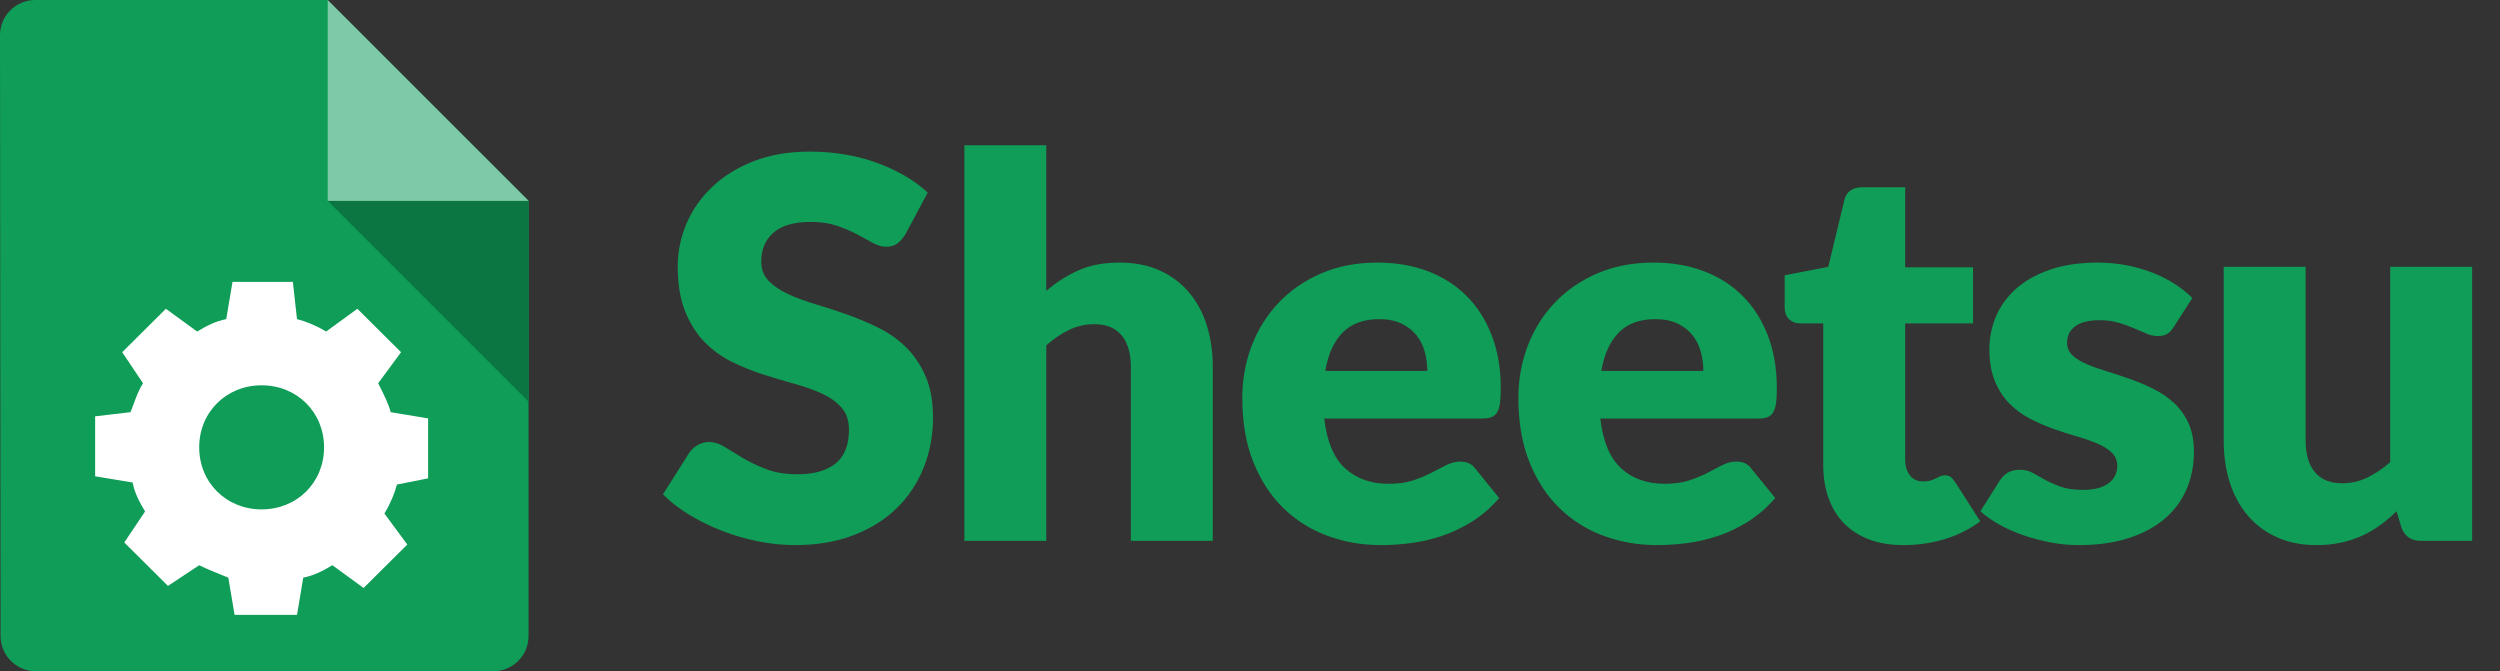 <?xml version="1.0" encoding="UTF-8" standalone="no"?>
<svg width="1419px" height="381px" viewBox="0 0 1419 381" version="1.1" xmlns="http://www.w3.org/2000/svg" xmlns:xlink="http://www.w3.org/1999/xlink">
    <rect x="0" y="0" width="1419" height="381" fill="#333333" stroke="none"/>
    <!-- Generator: Sketch 3.8.3 (29802) - http://www.bohemiancoding.com/sketch -->
    <title>Slice 2</title>
    <desc>Created with Sketch.</desc>
    <defs></defs>
    <g id="Page-1" stroke="none" stroke-width="1" fill="none" fill-rule="evenodd">
        <path d="M185.884,2.84217094e-14 L300,113.935 L300,361.002 C299.99,372.047 291.034,381 280.002,381 L20.321,381 C9.287,381 0.333,372.051 0.323,361.002 L9.15154496e-06,19.998 C-0.01,8.953 8.95,2.84217094e-14 20.009,2.84217094e-14 L185.884,2.84217094e-14 Z" id="Rectangle-1" fill="#0F9D57"></path>
        <polygon id="Triangle-1" fill="#0B7641" transform="translate(243, 171) scale(1, -1) translate(-243, -171) " points="300 114 300 228 186 228"></polygon>
        <polygon id="Triangle-1" fill="#7EC9A7" transform="translate(243, 57) scale(-1, 1) translate(-243, -57) " points="300 0 300 114 186 114"></polygon>
        <g id="Gear_icon" transform="translate(54, 160)" fill="#FFFFFF">
            <g id="Layer_1">
                <path d="M189,111.522 L189,77.478 L167.738,73.957 C166.556,69.261 164.194,64.565 160.65,57.522 L173.644,39.913 L148.838,15.261 L131.119,28.174 C125.213,24.652 119.306,22.304 114.581,21.13 L112.219,0 L77.963,0 L74.419,21.13 C68.513,22.304 63.788,24.652 57.881,28.174 L40.163,15.261 L15.356,39.913 L27.169,57.522 C23.625,63.391 22.444,68.087 20.081,73.957 L0,76.304 L0,110.348 L21.262,113.87 C22.444,119.739 24.806,124.435 28.35,130.304 L16.538,147.913 L41.344,172.565 L59.062,160.826 C63.788,163.174 69.694,165.522 75.6,167.87 L79.144,189 L114.581,189 L118.125,167.87 C124.031,166.696 128.756,164.348 134.662,160.826 L152.381,173.739 L177.188,149.087 L164.194,131.478 C167.738,125.609 170.1,119.739 171.281,115.043 L189,111.522 L189,111.522 Z M94.5,129.13 C74.419,129.13 59.062,113.87 59.062,93.913 C59.062,73.957 74.419,58.696 94.5,58.696 C114.581,58.696 129.938,73.957 129.938,93.913 C129.938,113.87 114.581,129.13 94.5,129.13 L94.5,129.13 Z" id="Shape"></path>
            </g>
        </g>
        <path d="M513.975,132.85 C512.475,135.25 510.9,137.05 509.25,138.25 C507.6,139.45 505.475,140.05 502.875,140.05 C500.575,140.05 498.1,139.325 495.45,137.875 C492.8,136.425 489.8,134.8 486.45,133 C483.1,131.2 479.275,129.575 474.975,128.125 C470.675,126.675 465.775,125.95 460.275,125.95 C450.775,125.95 443.7,127.975 439.05,132.025 C434.4,136.075 432.075,141.55 432.075,148.45 C432.075,152.85 433.475,156.5 436.275,159.4 C439.075,162.3 442.75,164.8 447.3,166.9 C451.85,169 457.05,170.925 462.9,172.675 C468.75,174.425 474.725,176.375 480.825,178.525 C486.925,180.675 492.9,183.2 498.75,186.1 C504.6,189 509.8,192.7 514.35,197.2 C518.9,201.7 522.575,207.175 525.375,213.625 C528.175,220.075 529.575,227.85 529.575,236.95 C529.575,247.05 527.825,256.5 524.325,265.3 C520.825,274.1 515.75,281.775 509.1,288.325 C502.45,294.875 494.25,300.025 484.5,303.775 C474.75,307.525 463.675,309.4 451.275,309.4 C444.475,309.4 437.55,308.7 430.5,307.3 C423.45,305.9 416.625,303.925 410.025,301.375 C403.425,298.825 397.225,295.8 391.425,292.3 C385.625,288.8 380.575,284.9 376.275,280.6 L391.275,256.9 C392.475,255.2 394.05,253.775 396,252.625 C397.95,251.475 400.075,250.9 402.375,250.9 C405.375,250.9 408.4,251.85 411.45,253.75 C414.5,255.65 417.95,257.75 421.8,260.05 C425.65,262.35 430.075,264.45 435.075,266.35 C440.075,268.25 445.975,269.2 452.775,269.2 C461.975,269.2 469.125,267.175 474.225,263.125 C479.325,259.075 481.875,252.65 481.875,243.85 C481.875,238.75 480.475,234.6 477.675,231.4 C474.875,228.2 471.2,225.55 466.65,223.45 C462.1,221.35 456.925,219.5 451.125,217.9 C445.325,216.3 439.375,214.525 433.275,212.575 C427.175,210.625 421.225,208.225 415.425,205.375 C409.625,202.525 404.45,198.775 399.9,194.125 C395.35,189.475 391.675,183.675 388.875,176.725 C386.075,169.775 384.675,161.2 384.675,151 C384.675,142.8 386.325,134.8 389.625,127 C392.925,119.2 397.775,112.25 404.175,106.15 C410.575,100.05 418.425,95.175 427.725,91.525 C437.025,87.875 447.675,86.05 459.675,86.05 C466.375,86.05 472.9,86.575 479.25,87.625 C485.6,88.675 491.625,90.225 497.325,92.275 C503.025,94.325 508.35,96.775 513.3,99.625 C518.25,102.475 522.675,105.7 526.575,109.3 L513.975,132.85 Z M593.875,165.1 C599.475,160.3 605.55,156.425 612.1,153.475 C618.65,150.525 626.475,149.05 635.575,149.05 C644.075,149.05 651.6,150.525 658.15,153.475 C664.7,156.425 670.225,160.525 674.725,165.775 C679.225,171.025 682.625,177.275 684.925,184.525 C687.225,191.775 688.375,199.65 688.375,208.15 L688.375,307 L641.875,307 L641.875,208.15 C641.875,200.55 640.125,194.625 636.625,190.375 C633.125,186.125 627.975,184 621.175,184 C616.075,184 611.3,185.075 606.85,187.225 C602.4,189.375 598.075,192.3 593.875,196 L593.875,307 L547.375,307 L547.375,82.45 L593.875,82.45 L593.875,165.1 Z M810.125,210.55 C810.125,206.85 809.65,203.25 808.7,199.75 C807.75,196.25 806.2,193.125 804.05,190.375 C801.9,187.625 799.075,185.4 795.575,183.7 C792.075,182 787.825,181.15 782.825,181.15 C774.025,181.15 767.125,183.675 762.125,188.725 C757.125,193.775 753.825,201.05 752.225,210.55 L810.125,210.55 Z M751.625,237.55 C753.125,250.55 757.075,259.975 763.475,265.825 C769.875,271.675 778.125,274.6 788.225,274.6 C793.625,274.6 798.275,273.95 802.175,272.65 C806.075,271.35 809.55,269.9 812.6,268.3 C815.65,266.7 818.45,265.25 821,263.95 C823.55,262.65 826.225,262 829.025,262 C832.725,262 835.525,263.35 837.425,266.05 L850.925,282.7 C846.125,288.2 840.95,292.675 835.4,296.125 C829.85,299.575 824.15,302.275 818.3,304.225 C812.45,306.175 806.6,307.525 800.75,308.275 C794.9,309.025 789.325,309.4 784.025,309.4 C773.125,309.4 762.9,307.625 753.35,304.075 C743.8,300.525 735.45,295.25 728.3,288.25 C721.15,281.25 715.5,272.55 711.35,262.15 C707.2,251.75 705.125,239.65 705.125,225.85 C705.125,215.45 706.9,205.6 710.45,196.3 C714,187 719.1,178.85 725.75,171.85 C732.4,164.85 740.45,159.3 749.9,155.2 C759.35,151.1 770.025,149.05 781.925,149.05 C792.225,149.05 801.65,150.65 810.2,153.85 C818.75,157.05 826.1,161.7 832.25,167.8 C838.4,173.9 843.2,181.375 846.65,190.225 C850.1,199.075 851.825,209.1 851.825,220.3 C851.825,223.8 851.675,226.65 851.375,228.85 C851.075,231.05 850.525,232.8 849.725,234.1 C848.925,235.4 847.85,236.3 846.5,236.8 C845.15,237.3 843.425,237.55 841.325,237.55 L751.625,237.55 Z M966.825,210.55 C966.825,206.85 966.35,203.25 965.4,199.75 C964.45,196.25 962.9,193.125 960.75,190.375 C958.6,187.625 955.775,185.4 952.275,183.7 C948.775,182 944.525,181.15 939.525,181.15 C930.725,181.15 923.825,183.675 918.825,188.725 C913.825,193.775 910.525,201.05 908.925,210.55 L966.825,210.55 Z M908.325,237.55 C909.825,250.55 913.775,259.975 920.175,265.825 C926.575,271.675 934.825,274.6 944.925,274.6 C950.325,274.6 954.975,273.95 958.875,272.65 C962.775,271.35 966.25,269.9 969.3,268.3 C972.35,266.7 975.15,265.25 977.7,263.95 C980.25,262.65 982.925,262 985.725,262 C989.425,262 992.225,263.35 994.125,266.05 L1007.625,282.7 C1002.825,288.2 997.65,292.675 992.1,296.125 C986.55,299.575 980.85,302.275 975,304.225 C969.15,306.175 963.3,307.525 957.45,308.275 C951.6,309.025 946.025,309.4 940.725,309.4 C929.825,309.4 919.6,307.625 910.05,304.075 C900.5,300.525 892.15,295.25 885,288.25 C877.85,281.25 872.2,272.55 868.05,262.15 C863.9,251.75 861.825,239.65 861.825,225.85 C861.825,215.45 863.6,205.6 867.15,196.3 C870.7,187 875.8,178.85 882.45,171.85 C889.1,164.85 897.15,159.3 906.6,155.2 C916.05,151.1 926.725,149.05 938.625,149.05 C948.925,149.05 958.35,150.65 966.9,153.85 C975.45,157.05 982.8,161.7 988.95,167.8 C995.1,173.9 999.9,181.375 1003.35,190.225 C1006.8,199.075 1008.525,209.1 1008.525,220.3 C1008.525,223.8 1008.375,226.65 1008.075,228.85 C1007.775,231.05 1007.225,232.8 1006.425,234.1 C1005.625,235.4 1004.55,236.3 1003.2,236.8 C1001.85,237.3 1000.125,237.55 998.025,237.55 L908.325,237.55 Z M1080.475,309.4 C1073.075,309.4 1066.55,308.325 1060.9,306.175 C1055.25,304.025 1050.5,300.975 1046.65,297.025 C1042.8,293.075 1039.875,288.3 1037.875,282.7 C1035.875,277.1 1034.875,270.85 1034.875,263.95 L1034.875,183.55 L1021.675,183.55 C1019.275,183.55 1017.225,182.775 1015.525,181.225 C1013.825,179.675 1012.975,177.4 1012.975,174.4 L1012.975,156.25 L1037.725,151.45 L1046.875,113.5 C1048.075,108.7 1051.475,106.3 1057.075,106.3 L1081.375,106.3 L1081.375,151.75 L1119.925,151.75 L1119.925,183.55 L1081.375,183.55 L1081.375,260.8 C1081.375,264.4 1082.25,267.375 1084,269.725 C1085.75,272.075 1088.275,273.25 1091.575,273.25 C1093.275,273.25 1094.7,273.075 1095.85,272.725 C1097,272.375 1098,271.975 1098.85,271.525 C1099.7,271.075 1100.5,270.675 1101.25,270.325 C1102,269.975 1102.875,269.8 1103.875,269.8 C1105.275,269.8 1106.4,270.125 1107.25,270.775 C1108.1,271.425 1108.975,272.45 1109.875,273.85 L1123.975,295.9 C1117.975,300.4 1111.225,303.775 1103.725,306.025 C1096.225,308.275 1088.475,309.4 1080.475,309.4 L1080.475,309.4 Z M1233.875,185.5 C1232.675,187.4 1231.4,188.75 1230.05,189.55 C1228.7,190.35 1226.975,190.75 1224.875,190.75 C1222.675,190.75 1220.475,190.275 1218.275,189.325 C1216.075,188.375 1213.7,187.35 1211.15,186.25 C1208.6,185.15 1205.725,184.125 1202.525,183.175 C1199.325,182.225 1195.675,181.75 1191.575,181.75 C1185.675,181.75 1181.15,182.875 1178,185.125 C1174.85,187.375 1173.275,190.5 1173.275,194.5 C1173.275,197.4 1174.3,199.8 1176.35,201.7 C1178.4,203.6 1181.125,205.275 1184.525,206.725 C1187.925,208.175 1191.775,209.55 1196.075,210.85 C1200.375,212.15 1204.775,213.6 1209.275,215.2 C1213.775,216.8 1218.175,218.675 1222.475,220.825 C1226.775,222.975 1230.625,225.625 1234.025,228.775 C1237.425,231.925 1240.15,235.75 1242.2,240.25 C1244.25,244.75 1245.275,250.15 1245.275,256.45 C1245.275,264.15 1243.875,271.25 1241.075,277.75 C1238.275,284.25 1234.1,289.85 1228.55,294.55 C1223,299.25 1216.15,302.9 1208,305.5 C1199.85,308.1 1190.475,309.4 1179.875,309.4 C1174.575,309.4 1169.275,308.9 1163.975,307.9 C1158.675,306.9 1153.55,305.55 1148.6,303.85 C1143.65,302.15 1139.075,300.125 1134.875,297.775 C1130.675,295.425 1127.075,292.9 1124.075,290.2 L1134.875,273.1 C1136.075,271.1 1137.6,269.525 1139.45,268.375 C1141.3,267.225 1143.675,266.65 1146.575,266.65 C1149.275,266.65 1151.7,267.25 1153.85,268.45 C1156,269.65 1158.325,270.95 1160.825,272.35 C1163.325,273.75 1166.25,275.05 1169.6,276.25 C1172.95,277.45 1177.175,278.05 1182.275,278.05 C1185.875,278.05 1188.925,277.675 1191.425,276.925 C1193.925,276.175 1195.925,275.15 1197.425,273.85 C1198.925,272.55 1200.025,271.1 1200.725,269.5 C1201.425,267.9 1201.775,266.25 1201.775,264.55 C1201.775,261.45 1200.725,258.9 1198.625,256.9 C1196.525,254.9 1193.775,253.175 1190.375,251.725 C1186.975,250.275 1183.1,248.925 1178.75,247.675 C1174.4,246.425 1169.975,245 1165.475,243.4 C1160.975,241.8 1156.55,239.875 1152.2,237.625 C1147.85,235.375 1143.975,232.525 1140.575,229.075 C1137.175,225.625 1134.425,221.4 1132.325,216.4 C1130.225,211.4 1129.175,205.35 1129.175,198.25 C1129.175,191.65 1130.45,185.375 1133,179.425 C1135.55,173.475 1139.375,168.25 1144.475,163.75 C1149.575,159.25 1155.975,155.675 1163.675,153.025 C1171.375,150.375 1180.375,149.05 1190.675,149.05 C1196.275,149.05 1201.7,149.55 1206.95,150.55 C1212.2,151.55 1217.125,152.95 1221.725,154.75 C1226.325,156.55 1230.525,158.675 1234.325,161.125 C1238.125,163.575 1241.475,166.25 1244.375,169.15 L1233.875,185.5 Z M1403.175,151.45 L1403.175,307 L1374.375,307 C1368.575,307 1364.775,304.4 1362.975,299.2 L1360.275,290.2 C1357.275,293.1 1354.175,295.725 1350.975,298.075 C1347.775,300.425 1344.35,302.425 1340.7,304.075 C1337.05,305.725 1333.1,307.025 1328.85,307.975 C1324.6,308.925 1319.975,309.4 1314.975,309.4 C1306.475,309.4 1298.95,307.925 1292.4,304.975 C1285.85,302.025 1280.325,297.9 1275.825,292.6 C1271.325,287.3 1267.925,281.05 1265.625,273.85 C1263.325,266.65 1262.175,258.75 1262.175,250.15 L1262.175,151.45 L1308.675,151.45 L1308.675,250.15 C1308.675,257.85 1310.425,263.8 1313.925,268 C1317.425,272.2 1322.575,274.3 1329.375,274.3 C1334.475,274.3 1339.25,273.225 1343.7,271.075 C1348.15,268.925 1352.475,266 1356.675,262.3 L1356.675,151.45 L1403.175,151.45 Z" id="Sheetsu" fill="#0F9D57"></path>
    </g>
</svg>